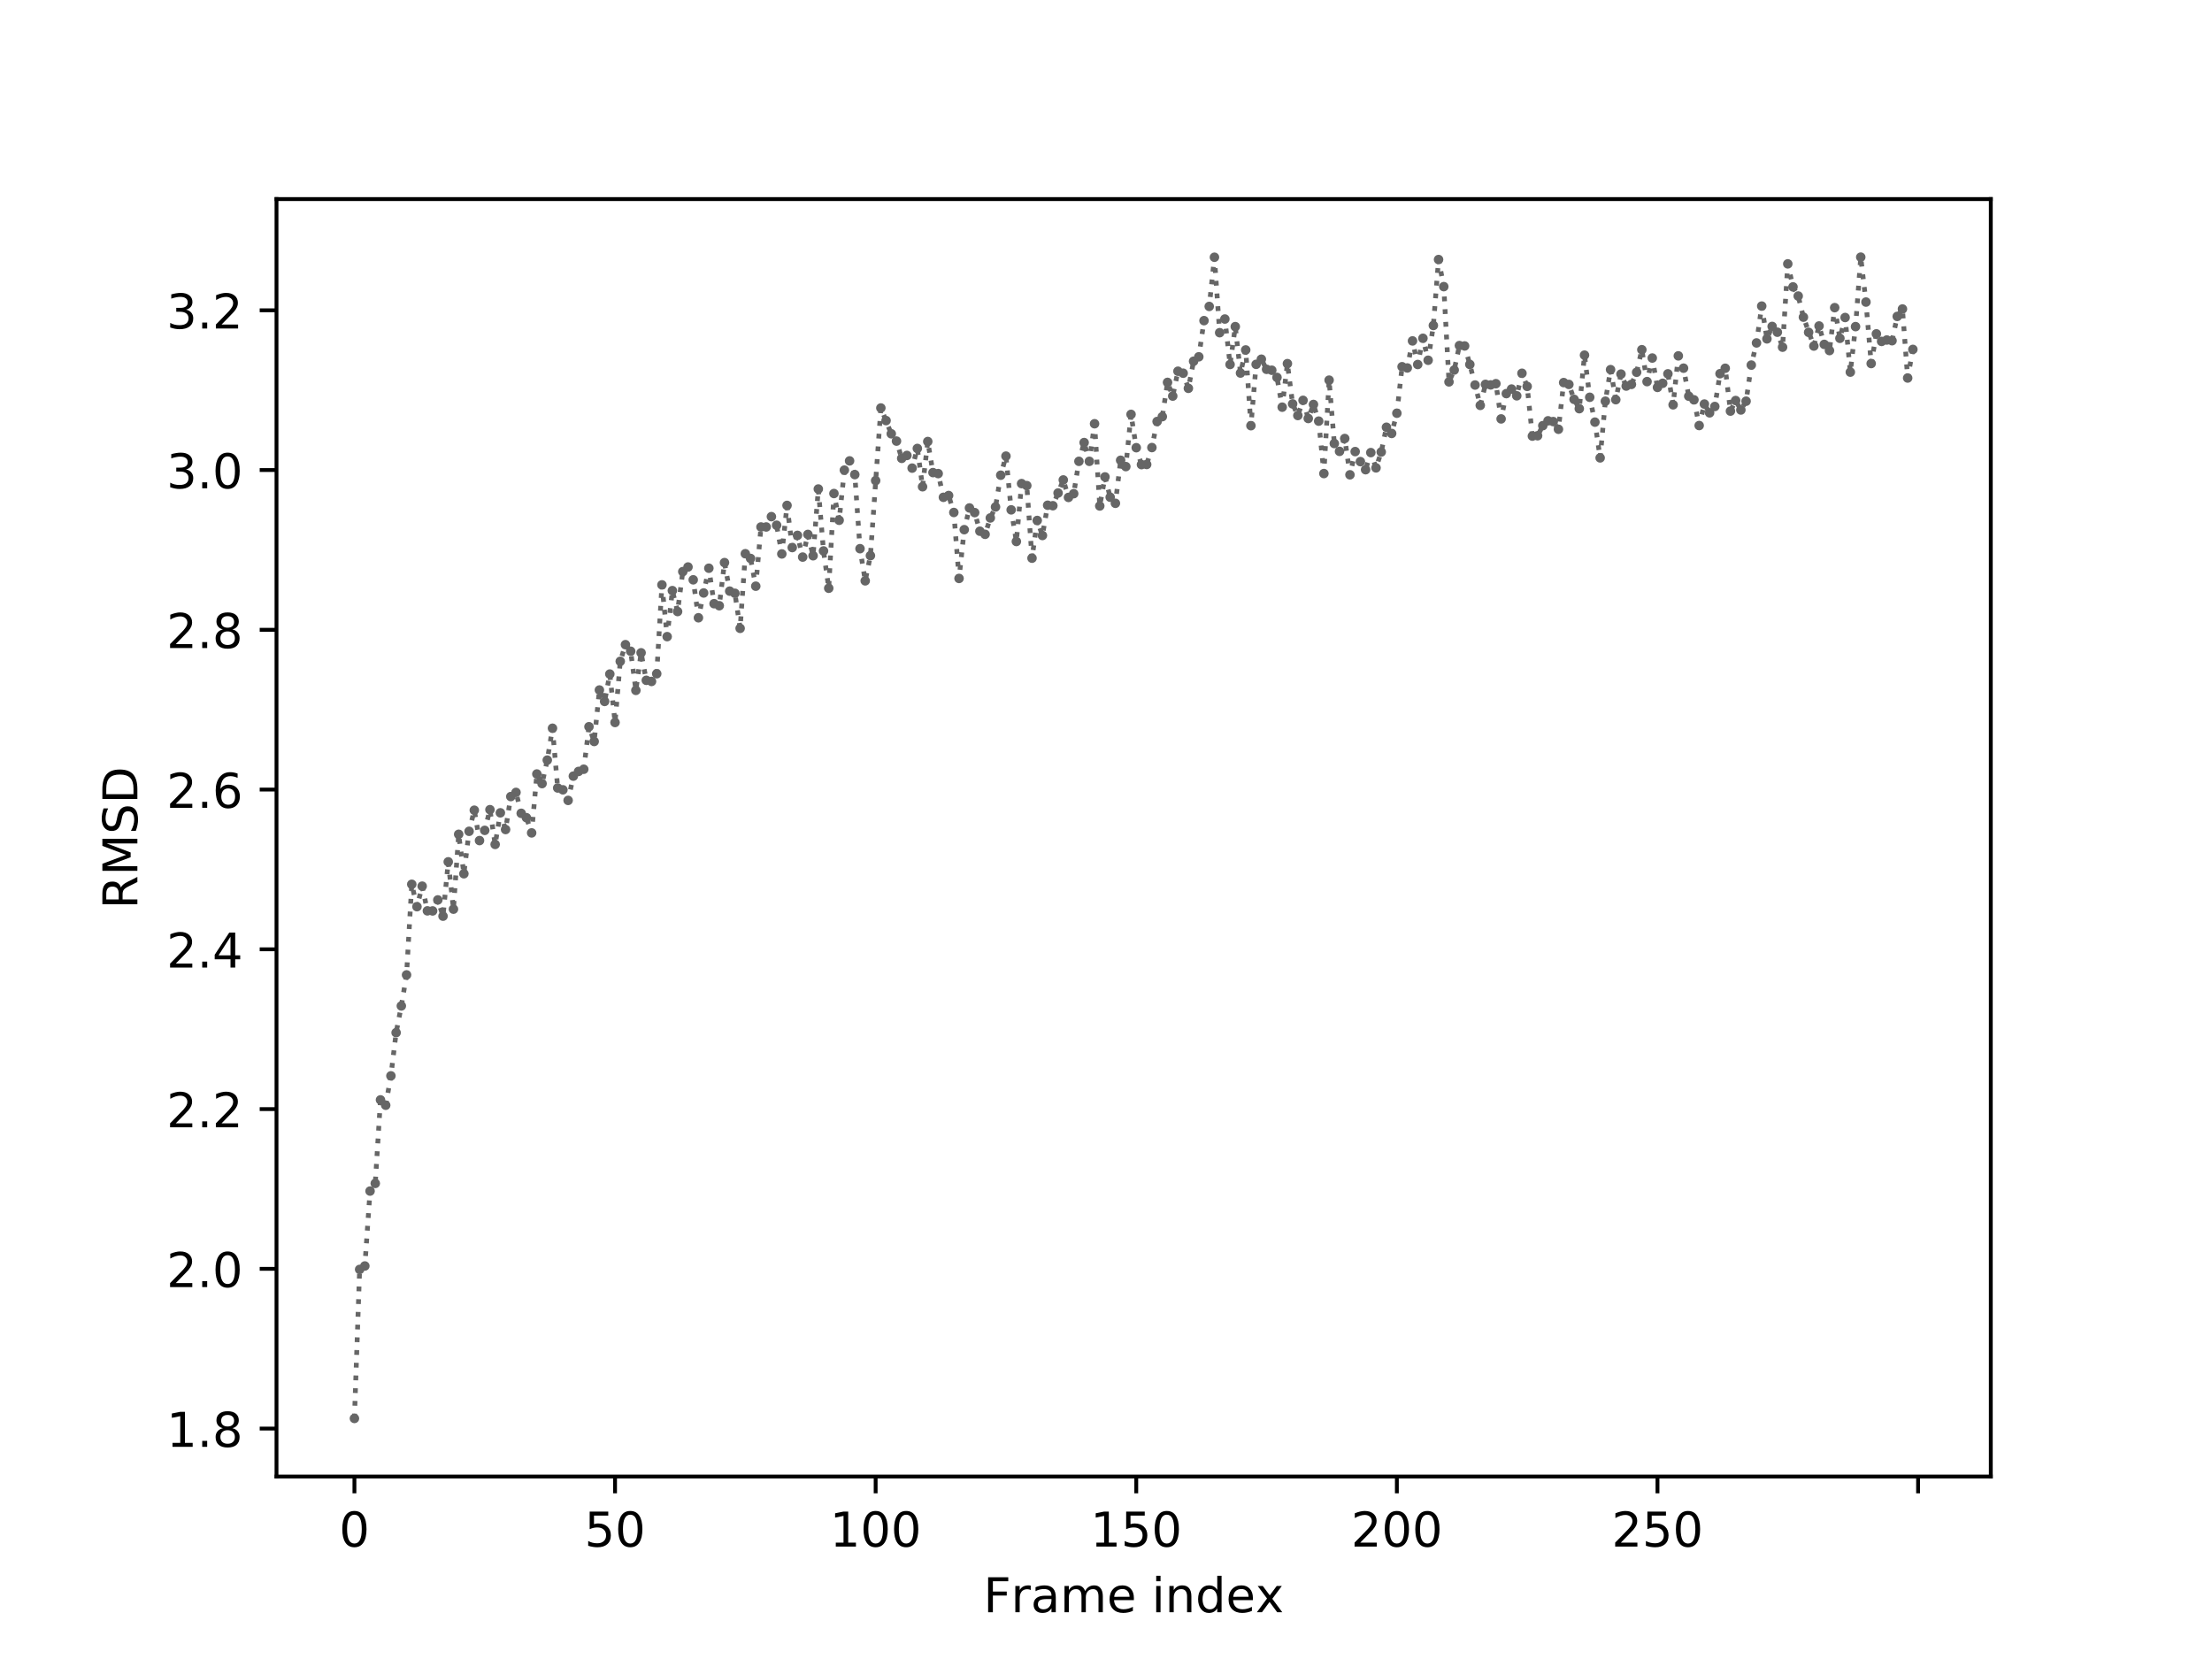 <?xml version="1.0" encoding="utf-8" standalone="no"?>
<!DOCTYPE svg PUBLIC "-//W3C//DTD SVG 1.1//EN"
  "http://www.w3.org/Graphics/SVG/1.1/DTD/svg11.dtd">
<!-- Created with matplotlib (http://matplotlib.org/) -->
<svg height="345.6pt" version="1.1" viewBox="0 0 460.8 345.6" width="460.8pt" xmlns="http://www.w3.org/2000/svg" xmlns:xlink="http://www.w3.org/1999/xlink">
 <defs>
  <style type="text/css">
*{stroke-linecap:butt;stroke-linejoin:round;}
  </style>
 </defs>
 <g id="figure_1">
  <g id="patch_1">
   <path d="M 0 345.6 
L 460.8 345.6 
L 460.8 0 
L 0 0 
z
" style="fill:#ffffff;"/>
  </g>
  <g id="axes_1">
   <g id="patch_2">
    <path d="M 57.6 307.584 
L 414.72 307.584 
L 414.72 41.472 
L 57.6 41.472 
z
" style="fill:#ffffff;"/>
   </g>
   <g id="matplotlib.axis_1">
    <g id="xtick_1">
     <g id="line2d_1">
      <defs>
       <path d="M 0 0 
L 0 3.5 
" id="m33636ca484" style="stroke:#000000;stroke-width:0.8;"/>
      </defs>
      <g>
       <use style="stroke:#000000;stroke-width:0.8;" x="73.833" xlink:href="#m33636ca484" y="307.584"/>
      </g>
     </g>
     <g id="text_1">
      <!-- 0 -->
      <defs>
       <path d="M 31.781 66.406 
Q 24.172 66.406 20.328 58.906 
Q 16.5 51.422 16.5 36.375 
Q 16.5 21.391 20.328 13.891 
Q 24.172 6.391 31.781 6.391 
Q 39.453 6.391 43.281 13.891 
Q 47.125 21.391 47.125 36.375 
Q 47.125 51.422 43.281 58.906 
Q 39.453 66.406 31.781 66.406 
z
M 31.781 74.219 
Q 44.047 74.219 50.516 64.516 
Q 56.984 54.828 56.984 36.375 
Q 56.984 17.969 50.516 8.266 
Q 44.047 -1.422 31.781 -1.422 
Q 19.531 -1.422 13.062 8.266 
Q 6.594 17.969 6.594 36.375 
Q 6.594 54.828 13.062 64.516 
Q 19.531 74.219 31.781 74.219 
z
" id="DejaVuSans-30"/>
      </defs>
      <g transform="translate(70.651 322.182)scale(0.1 -0.1)">
       <use xlink:href="#DejaVuSans-30"/>
      </g>
     </g>
    </g>
    <g id="xtick_2">
     <g id="line2d_2">
      <g>
       <use style="stroke:#000000;stroke-width:0.8;" x="128.123" xlink:href="#m33636ca484" y="307.584"/>
      </g>
     </g>
     <g id="text_2">
      <!-- 50 -->
      <defs>
       <path d="M 10.797 72.906 
L 49.516 72.906 
L 49.516 64.594 
L 19.828 64.594 
L 19.828 46.734 
Q 21.969 47.469 24.109 47.828 
Q 26.266 48.188 28.422 48.188 
Q 40.625 48.188 47.75 41.5 
Q 54.891 34.812 54.891 23.391 
Q 54.891 11.625 47.562 5.094 
Q 40.234 -1.422 26.906 -1.422 
Q 22.312 -1.422 17.547 -0.641 
Q 12.797 0.141 7.719 1.703 
L 7.719 11.625 
Q 12.109 9.234 16.797 8.062 
Q 21.484 6.891 26.703 6.891 
Q 35.156 6.891 40.078 11.328 
Q 45.016 15.766 45.016 23.391 
Q 45.016 31 40.078 35.438 
Q 35.156 39.891 26.703 39.891 
Q 22.75 39.891 18.812 39.016 
Q 14.891 38.141 10.797 36.281 
z
" id="DejaVuSans-35"/>
      </defs>
      <g transform="translate(121.76 322.182)scale(0.1 -0.1)">
       <use xlink:href="#DejaVuSans-35"/>
       <use x="63.623" xlink:href="#DejaVuSans-30"/>
      </g>
     </g>
    </g>
    <g id="xtick_3">
     <g id="line2d_3">
      <g>
       <use style="stroke:#000000;stroke-width:0.8;" x="182.413" xlink:href="#m33636ca484" y="307.584"/>
      </g>
     </g>
     <g id="text_3">
      <!-- 100 -->
      <defs>
       <path d="M 12.406 8.297 
L 28.516 8.297 
L 28.516 63.922 
L 10.984 60.406 
L 10.984 69.391 
L 28.422 72.906 
L 38.281 72.906 
L 38.281 8.297 
L 54.391 8.297 
L 54.391 0 
L 12.406 0 
z
" id="DejaVuSans-31"/>
      </defs>
      <g transform="translate(172.869 322.182)scale(0.1 -0.1)">
       <use xlink:href="#DejaVuSans-31"/>
       <use x="63.623" xlink:href="#DejaVuSans-30"/>
       <use x="127.246" xlink:href="#DejaVuSans-30"/>
      </g>
     </g>
    </g>
    <g id="xtick_4">
     <g id="line2d_4">
      <g>
       <use style="stroke:#000000;stroke-width:0.8;" x="236.703" xlink:href="#m33636ca484" y="307.584"/>
      </g>
     </g>
     <g id="text_4">
      <!-- 150 -->
      <g transform="translate(227.159 322.182)scale(0.1 -0.1)">
       <use xlink:href="#DejaVuSans-31"/>
       <use x="63.623" xlink:href="#DejaVuSans-35"/>
       <use x="127.246" xlink:href="#DejaVuSans-30"/>
      </g>
     </g>
    </g>
    <g id="xtick_5">
     <g id="line2d_5">
      <g>
       <use style="stroke:#000000;stroke-width:0.8;" x="290.993" xlink:href="#m33636ca484" y="307.584"/>
      </g>
     </g>
     <g id="text_5">
      <!-- 200 -->
      <defs>
       <path d="M 19.188 8.297 
L 53.609 8.297 
L 53.609 0 
L 7.328 0 
L 7.328 8.297 
Q 12.938 14.109 22.625 23.891 
Q 32.328 33.688 34.812 36.531 
Q 39.547 41.844 41.422 45.531 
Q 43.312 49.219 43.312 52.781 
Q 43.312 58.594 39.234 62.25 
Q 35.156 65.922 28.609 65.922 
Q 23.969 65.922 18.812 64.312 
Q 13.672 62.703 7.812 59.422 
L 7.812 69.391 
Q 13.766 71.781 18.938 73 
Q 24.125 74.219 28.422 74.219 
Q 39.75 74.219 46.484 68.547 
Q 53.219 62.891 53.219 53.422 
Q 53.219 48.922 51.531 44.891 
Q 49.859 40.875 45.406 35.406 
Q 44.188 33.984 37.641 27.219 
Q 31.109 20.453 19.188 8.297 
z
" id="DejaVuSans-32"/>
      </defs>
      <g transform="translate(281.449 322.182)scale(0.1 -0.1)">
       <use xlink:href="#DejaVuSans-32"/>
       <use x="63.623" xlink:href="#DejaVuSans-30"/>
       <use x="127.246" xlink:href="#DejaVuSans-30"/>
      </g>
     </g>
    </g>
    <g id="xtick_6">
     <g id="line2d_6">
      <g>
       <use style="stroke:#000000;stroke-width:0.8;" x="345.283" xlink:href="#m33636ca484" y="307.584"/>
      </g>
     </g>
     <g id="text_6">
      <!-- 250 -->
      <g transform="translate(335.739 322.182)scale(0.1 -0.1)">
       <use xlink:href="#DejaVuSans-32"/>
       <use x="63.623" xlink:href="#DejaVuSans-35"/>
       <use x="127.246" xlink:href="#DejaVuSans-30"/>
      </g>
     </g>
    </g>
    <g id="xtick_7">
     <g id="line2d_7">
      <g>
       <use style="stroke:#000000;stroke-width:0.8;" x="399.573" xlink:href="#m33636ca484" y="307.584"/>
      </g>
     </g>
    </g>
    <g id="text_7">
     <!-- Frame index -->
     <defs>
      <path d="M 9.812 72.906 
L 51.703 72.906 
L 51.703 64.594 
L 19.672 64.594 
L 19.672 43.109 
L 48.578 43.109 
L 48.578 34.812 
L 19.672 34.812 
L 19.672 0 
L 9.812 0 
z
" id="DejaVuSans-46"/>
      <path d="M 41.109 46.297 
Q 39.594 47.172 37.812 47.578 
Q 36.031 48 33.891 48 
Q 26.266 48 22.188 43.047 
Q 18.109 38.094 18.109 28.812 
L 18.109 0 
L 9.078 0 
L 9.078 54.688 
L 18.109 54.688 
L 18.109 46.188 
Q 20.953 51.172 25.484 53.578 
Q 30.031 56 36.531 56 
Q 37.453 56 38.578 55.875 
Q 39.703 55.766 41.062 55.516 
z
" id="DejaVuSans-72"/>
      <path d="M 34.281 27.484 
Q 23.391 27.484 19.188 25 
Q 14.984 22.516 14.984 16.5 
Q 14.984 11.719 18.141 8.906 
Q 21.297 6.109 26.703 6.109 
Q 34.188 6.109 38.703 11.406 
Q 43.219 16.703 43.219 25.484 
L 43.219 27.484 
z
M 52.203 31.203 
L 52.203 0 
L 43.219 0 
L 43.219 8.297 
Q 40.141 3.328 35.547 0.953 
Q 30.953 -1.422 24.312 -1.422 
Q 15.922 -1.422 10.953 3.297 
Q 6 8.016 6 15.922 
Q 6 25.141 12.172 29.828 
Q 18.359 34.516 30.609 34.516 
L 43.219 34.516 
L 43.219 35.406 
Q 43.219 41.609 39.141 45 
Q 35.062 48.391 27.688 48.391 
Q 23 48.391 18.547 47.266 
Q 14.109 46.141 10.016 43.891 
L 10.016 52.203 
Q 14.938 54.109 19.578 55.047 
Q 24.219 56 28.609 56 
Q 40.484 56 46.344 49.844 
Q 52.203 43.703 52.203 31.203 
z
" id="DejaVuSans-61"/>
      <path d="M 52 44.188 
Q 55.375 50.25 60.062 53.125 
Q 64.75 56 71.094 56 
Q 79.641 56 84.281 50.016 
Q 88.922 44.047 88.922 33.016 
L 88.922 0 
L 79.891 0 
L 79.891 32.719 
Q 79.891 40.578 77.094 44.375 
Q 74.312 48.188 68.609 48.188 
Q 61.625 48.188 57.562 43.547 
Q 53.516 38.922 53.516 30.906 
L 53.516 0 
L 44.484 0 
L 44.484 32.719 
Q 44.484 40.625 41.703 44.406 
Q 38.922 48.188 33.109 48.188 
Q 26.219 48.188 22.156 43.531 
Q 18.109 38.875 18.109 30.906 
L 18.109 0 
L 9.078 0 
L 9.078 54.688 
L 18.109 54.688 
L 18.109 46.188 
Q 21.188 51.219 25.484 53.609 
Q 29.781 56 35.688 56 
Q 41.656 56 45.828 52.969 
Q 50 49.953 52 44.188 
z
" id="DejaVuSans-6d"/>
      <path d="M 56.203 29.594 
L 56.203 25.203 
L 14.891 25.203 
Q 15.484 15.922 20.484 11.062 
Q 25.484 6.203 34.422 6.203 
Q 39.594 6.203 44.453 7.469 
Q 49.312 8.734 54.109 11.281 
L 54.109 2.781 
Q 49.266 0.734 44.188 -0.344 
Q 39.109 -1.422 33.891 -1.422 
Q 20.797 -1.422 13.156 6.188 
Q 5.516 13.812 5.516 26.812 
Q 5.516 40.234 12.766 48.109 
Q 20.016 56 32.328 56 
Q 43.359 56 49.781 48.891 
Q 56.203 41.797 56.203 29.594 
z
M 47.219 32.234 
Q 47.125 39.594 43.094 43.984 
Q 39.062 48.391 32.422 48.391 
Q 24.906 48.391 20.391 44.141 
Q 15.875 39.891 15.188 32.172 
z
" id="DejaVuSans-65"/>
      <path id="DejaVuSans-20"/>
      <path d="M 9.422 54.688 
L 18.406 54.688 
L 18.406 0 
L 9.422 0 
z
M 9.422 75.984 
L 18.406 75.984 
L 18.406 64.594 
L 9.422 64.594 
z
" id="DejaVuSans-69"/>
      <path d="M 54.891 33.016 
L 54.891 0 
L 45.906 0 
L 45.906 32.719 
Q 45.906 40.484 42.875 44.328 
Q 39.844 48.188 33.797 48.188 
Q 26.516 48.188 22.312 43.547 
Q 18.109 38.922 18.109 30.906 
L 18.109 0 
L 9.078 0 
L 9.078 54.688 
L 18.109 54.688 
L 18.109 46.188 
Q 21.344 51.125 25.703 53.562 
Q 30.078 56 35.797 56 
Q 45.219 56 50.047 50.172 
Q 54.891 44.344 54.891 33.016 
z
" id="DejaVuSans-6e"/>
      <path d="M 45.406 46.391 
L 45.406 75.984 
L 54.391 75.984 
L 54.391 0 
L 45.406 0 
L 45.406 8.203 
Q 42.578 3.328 38.25 0.953 
Q 33.938 -1.422 27.875 -1.422 
Q 17.969 -1.422 11.734 6.484 
Q 5.516 14.406 5.516 27.297 
Q 5.516 40.188 11.734 48.094 
Q 17.969 56 27.875 56 
Q 33.938 56 38.25 53.625 
Q 42.578 51.266 45.406 46.391 
z
M 14.797 27.297 
Q 14.797 17.391 18.875 11.75 
Q 22.953 6.109 30.078 6.109 
Q 37.203 6.109 41.297 11.75 
Q 45.406 17.391 45.406 27.297 
Q 45.406 37.203 41.297 42.844 
Q 37.203 48.484 30.078 48.484 
Q 22.953 48.484 18.875 42.844 
Q 14.797 37.203 14.797 27.297 
z
" id="DejaVuSans-64"/>
      <path d="M 54.891 54.688 
L 35.109 28.078 
L 55.906 0 
L 45.312 0 
L 29.391 21.484 
L 13.484 0 
L 2.875 0 
L 24.125 28.609 
L 4.688 54.688 
L 15.281 54.688 
L 29.781 35.203 
L 44.281 54.688 
z
" id="DejaVuSans-78"/>
     </defs>
     <g transform="translate(204.867 335.861)scale(0.1 -0.1)">
      <use xlink:href="#DejaVuSans-46"/>
      <use x="57.41" xlink:href="#DejaVuSans-72"/>
      <use x="98.523" xlink:href="#DejaVuSans-61"/>
      <use x="159.803" xlink:href="#DejaVuSans-6d"/>
      <use x="257.215" xlink:href="#DejaVuSans-65"/>
      <use x="318.738" xlink:href="#DejaVuSans-20"/>
      <use x="350.525" xlink:href="#DejaVuSans-69"/>
      <use x="378.309" xlink:href="#DejaVuSans-6e"/>
      <use x="441.688" xlink:href="#DejaVuSans-64"/>
      <use x="505.164" xlink:href="#DejaVuSans-65"/>
      <use x="566.672" xlink:href="#DejaVuSans-78"/>
     </g>
    </g>
   </g>
   <g id="matplotlib.axis_2">
    <g id="ytick_1">
     <g id="line2d_8">
      <defs>
       <path d="M 0 0 
L -3.5 0 
" id="m3c2266cfaf" style="stroke:#000000;stroke-width:0.8;"/>
      </defs>
      <g>
       <use style="stroke:#000000;stroke-width:0.8;" x="57.6" xlink:href="#m3c2266cfaf" y="297.602"/>
      </g>
     </g>
     <g id="text_8">
      <!-- 1.8 -->
      <defs>
       <path d="M 10.688 12.406 
L 21 12.406 
L 21 0 
L 10.688 0 
z
" id="DejaVuSans-2e"/>
       <path d="M 31.781 34.625 
Q 24.75 34.625 20.719 30.859 
Q 16.703 27.094 16.703 20.516 
Q 16.703 13.922 20.719 10.156 
Q 24.75 6.391 31.781 6.391 
Q 38.812 6.391 42.859 10.172 
Q 46.922 13.969 46.922 20.516 
Q 46.922 27.094 42.891 30.859 
Q 38.875 34.625 31.781 34.625 
z
M 21.922 38.812 
Q 15.578 40.375 12.031 44.719 
Q 8.5 49.078 8.5 55.328 
Q 8.5 64.062 14.719 69.141 
Q 20.953 74.219 31.781 74.219 
Q 42.672 74.219 48.875 69.141 
Q 55.078 64.062 55.078 55.328 
Q 55.078 49.078 51.531 44.719 
Q 48 40.375 41.703 38.812 
Q 48.828 37.156 52.797 32.312 
Q 56.781 27.484 56.781 20.516 
Q 56.781 9.906 50.312 4.234 
Q 43.844 -1.422 31.781 -1.422 
Q 19.734 -1.422 13.25 4.234 
Q 6.781 9.906 6.781 20.516 
Q 6.781 27.484 10.781 32.312 
Q 14.797 37.156 21.922 38.812 
z
M 18.312 54.391 
Q 18.312 48.734 21.844 45.562 
Q 25.391 42.391 31.781 42.391 
Q 38.141 42.391 41.719 45.562 
Q 45.312 48.734 45.312 54.391 
Q 45.312 60.062 41.719 63.234 
Q 38.141 66.406 31.781 66.406 
Q 25.391 66.406 21.844 63.234 
Q 18.312 60.062 18.312 54.391 
z
" id="DejaVuSans-38"/>
      </defs>
      <g transform="translate(34.697 301.402)scale(0.1 -0.1)">
       <use xlink:href="#DejaVuSans-31"/>
       <use x="63.623" xlink:href="#DejaVuSans-2e"/>
       <use x="95.41" xlink:href="#DejaVuSans-38"/>
      </g>
     </g>
    </g>
    <g id="ytick_2">
     <g id="line2d_9">
      <g>
       <use style="stroke:#000000;stroke-width:0.8;" x="57.6" xlink:href="#m3c2266cfaf" y="264.322"/>
      </g>
     </g>
     <g id="text_9">
      <!-- 2.0 -->
      <g transform="translate(34.697 268.121)scale(0.1 -0.1)">
       <use xlink:href="#DejaVuSans-32"/>
       <use x="63.623" xlink:href="#DejaVuSans-2e"/>
       <use x="95.41" xlink:href="#DejaVuSans-30"/>
      </g>
     </g>
    </g>
    <g id="ytick_3">
     <g id="line2d_10">
      <g>
       <use style="stroke:#000000;stroke-width:0.8;" x="57.6" xlink:href="#m3c2266cfaf" y="231.041"/>
      </g>
     </g>
     <g id="text_10">
      <!-- 2.2 -->
      <g transform="translate(34.697 234.84)scale(0.1 -0.1)">
       <use xlink:href="#DejaVuSans-32"/>
       <use x="63.623" xlink:href="#DejaVuSans-2e"/>
       <use x="95.41" xlink:href="#DejaVuSans-32"/>
      </g>
     </g>
    </g>
    <g id="ytick_4">
     <g id="line2d_11">
      <g>
       <use style="stroke:#000000;stroke-width:0.8;" x="57.6" xlink:href="#m3c2266cfaf" y="197.761"/>
      </g>
     </g>
     <g id="text_11">
      <!-- 2.4 -->
      <defs>
       <path d="M 37.797 64.312 
L 12.891 25.391 
L 37.797 25.391 
z
M 35.203 72.906 
L 47.609 72.906 
L 47.609 25.391 
L 58.016 25.391 
L 58.016 17.188 
L 47.609 17.188 
L 47.609 0 
L 37.797 0 
L 37.797 17.188 
L 4.891 17.188 
L 4.891 26.703 
z
" id="DejaVuSans-34"/>
      </defs>
      <g transform="translate(34.697 201.56)scale(0.1 -0.1)">
       <use xlink:href="#DejaVuSans-32"/>
       <use x="63.623" xlink:href="#DejaVuSans-2e"/>
       <use x="95.41" xlink:href="#DejaVuSans-34"/>
      </g>
     </g>
    </g>
    <g id="ytick_5">
     <g id="line2d_12">
      <g>
       <use style="stroke:#000000;stroke-width:0.8;" x="57.6" xlink:href="#m3c2266cfaf" y="164.48"/>
      </g>
     </g>
     <g id="text_12">
      <!-- 2.6 -->
      <defs>
       <path d="M 33.016 40.375 
Q 26.375 40.375 22.484 35.828 
Q 18.609 31.297 18.609 23.391 
Q 18.609 15.531 22.484 10.953 
Q 26.375 6.391 33.016 6.391 
Q 39.656 6.391 43.531 10.953 
Q 47.406 15.531 47.406 23.391 
Q 47.406 31.297 43.531 35.828 
Q 39.656 40.375 33.016 40.375 
z
M 52.594 71.297 
L 52.594 62.312 
Q 48.875 64.062 45.094 64.984 
Q 41.312 65.922 37.594 65.922 
Q 27.828 65.922 22.672 59.328 
Q 17.531 52.734 16.797 39.406 
Q 19.672 43.656 24.016 45.922 
Q 28.375 48.188 33.594 48.188 
Q 44.578 48.188 50.953 41.516 
Q 57.328 34.859 57.328 23.391 
Q 57.328 12.156 50.688 5.359 
Q 44.047 -1.422 33.016 -1.422 
Q 20.359 -1.422 13.672 8.266 
Q 6.984 17.969 6.984 36.375 
Q 6.984 53.656 15.188 63.938 
Q 23.391 74.219 37.203 74.219 
Q 40.922 74.219 44.703 73.484 
Q 48.484 72.75 52.594 71.297 
z
" id="DejaVuSans-36"/>
      </defs>
      <g transform="translate(34.697 168.279)scale(0.1 -0.1)">
       <use xlink:href="#DejaVuSans-32"/>
       <use x="63.623" xlink:href="#DejaVuSans-2e"/>
       <use x="95.41" xlink:href="#DejaVuSans-36"/>
      </g>
     </g>
    </g>
    <g id="ytick_6">
     <g id="line2d_13">
      <g>
       <use style="stroke:#000000;stroke-width:0.8;" x="57.6" xlink:href="#m3c2266cfaf" y="131.199"/>
      </g>
     </g>
     <g id="text_13">
      <!-- 2.8 -->
      <g transform="translate(34.697 134.999)scale(0.1 -0.1)">
       <use xlink:href="#DejaVuSans-32"/>
       <use x="63.623" xlink:href="#DejaVuSans-2e"/>
       <use x="95.41" xlink:href="#DejaVuSans-38"/>
      </g>
     </g>
    </g>
    <g id="ytick_7">
     <g id="line2d_14">
      <g>
       <use style="stroke:#000000;stroke-width:0.8;" x="57.6" xlink:href="#m3c2266cfaf" y="97.919"/>
      </g>
     </g>
     <g id="text_14">
      <!-- 3.0 -->
      <defs>
       <path d="M 40.578 39.312 
Q 47.656 37.797 51.625 33 
Q 55.609 28.219 55.609 21.188 
Q 55.609 10.406 48.188 4.484 
Q 40.766 -1.422 27.094 -1.422 
Q 22.516 -1.422 17.656 -0.516 
Q 12.797 0.391 7.625 2.203 
L 7.625 11.719 
Q 11.719 9.328 16.594 8.109 
Q 21.484 6.891 26.812 6.891 
Q 36.078 6.891 40.938 10.547 
Q 45.797 14.203 45.797 21.188 
Q 45.797 27.641 41.281 31.266 
Q 36.766 34.906 28.719 34.906 
L 20.219 34.906 
L 20.219 43.016 
L 29.109 43.016 
Q 36.375 43.016 40.234 45.922 
Q 44.094 48.828 44.094 54.297 
Q 44.094 59.906 40.109 62.906 
Q 36.141 65.922 28.719 65.922 
Q 24.656 65.922 20.016 65.031 
Q 15.375 64.156 9.812 62.312 
L 9.812 71.094 
Q 15.438 72.656 20.344 73.438 
Q 25.25 74.219 29.594 74.219 
Q 40.828 74.219 47.359 69.109 
Q 53.906 64.016 53.906 55.328 
Q 53.906 49.266 50.438 45.094 
Q 46.969 40.922 40.578 39.312 
z
" id="DejaVuSans-33"/>
      </defs>
      <g transform="translate(34.697 101.718)scale(0.1 -0.1)">
       <use xlink:href="#DejaVuSans-33"/>
       <use x="63.623" xlink:href="#DejaVuSans-2e"/>
       <use x="95.41" xlink:href="#DejaVuSans-30"/>
      </g>
     </g>
    </g>
    <g id="ytick_8">
     <g id="line2d_15">
      <g>
       <use style="stroke:#000000;stroke-width:0.8;" x="57.6" xlink:href="#m3c2266cfaf" y="64.638"/>
      </g>
     </g>
     <g id="text_15">
      <!-- 3.2 -->
      <g transform="translate(34.697 68.437)scale(0.1 -0.1)">
       <use xlink:href="#DejaVuSans-33"/>
       <use x="63.623" xlink:href="#DejaVuSans-2e"/>
       <use x="95.41" xlink:href="#DejaVuSans-32"/>
      </g>
     </g>
    </g>
    <g id="text_16">
     <!-- RMSD -->
     <defs>
      <path d="M 44.391 34.188 
Q 47.562 33.109 50.562 29.594 
Q 53.562 26.078 56.594 19.922 
L 66.609 0 
L 56 0 
L 46.688 18.703 
Q 43.062 26.031 39.672 28.422 
Q 36.281 30.812 30.422 30.812 
L 19.672 30.812 
L 19.672 0 
L 9.812 0 
L 9.812 72.906 
L 32.078 72.906 
Q 44.578 72.906 50.734 67.672 
Q 56.891 62.453 56.891 51.906 
Q 56.891 45.016 53.688 40.469 
Q 50.484 35.938 44.391 34.188 
z
M 19.672 64.797 
L 19.672 38.922 
L 32.078 38.922 
Q 39.203 38.922 42.844 42.219 
Q 46.484 45.516 46.484 51.906 
Q 46.484 58.297 42.844 61.547 
Q 39.203 64.797 32.078 64.797 
z
" id="DejaVuSans-52"/>
      <path d="M 9.812 72.906 
L 24.516 72.906 
L 43.109 23.297 
L 61.812 72.906 
L 76.516 72.906 
L 76.516 0 
L 66.891 0 
L 66.891 64.016 
L 48.094 14.016 
L 38.188 14.016 
L 19.391 64.016 
L 19.391 0 
L 9.812 0 
z
" id="DejaVuSans-4d"/>
      <path d="M 53.516 70.516 
L 53.516 60.891 
Q 47.906 63.578 42.922 64.891 
Q 37.938 66.219 33.297 66.219 
Q 25.25 66.219 20.875 63.094 
Q 16.5 59.969 16.5 54.203 
Q 16.5 49.359 19.406 46.891 
Q 22.312 44.438 30.422 42.922 
L 36.375 41.703 
Q 47.406 39.594 52.656 34.297 
Q 57.906 29 57.906 20.125 
Q 57.906 9.516 50.797 4.047 
Q 43.703 -1.422 29.984 -1.422 
Q 24.812 -1.422 18.969 -0.25 
Q 13.141 0.922 6.891 3.219 
L 6.891 13.375 
Q 12.891 10.016 18.656 8.297 
Q 24.422 6.594 29.984 6.594 
Q 38.422 6.594 43.016 9.906 
Q 47.609 13.234 47.609 19.391 
Q 47.609 24.75 44.312 27.781 
Q 41.016 30.812 33.5 32.328 
L 27.484 33.5 
Q 16.453 35.688 11.516 40.375 
Q 6.594 45.062 6.594 53.422 
Q 6.594 63.094 13.406 68.656 
Q 20.219 74.219 32.172 74.219 
Q 37.312 74.219 42.625 73.281 
Q 47.953 72.359 53.516 70.516 
z
" id="DejaVuSans-53"/>
      <path d="M 19.672 64.797 
L 19.672 8.109 
L 31.594 8.109 
Q 46.688 8.109 53.688 14.938 
Q 60.688 21.781 60.688 36.531 
Q 60.688 51.172 53.688 57.984 
Q 46.688 64.797 31.594 64.797 
z
M 9.812 72.906 
L 30.078 72.906 
Q 51.266 72.906 61.172 64.094 
Q 71.094 55.281 71.094 36.531 
Q 71.094 17.672 61.125 8.828 
Q 51.172 0 30.078 0 
L 9.812 0 
z
" id="DejaVuSans-44"/>
     </defs>
     <g transform="translate(28.617 189.34)rotate(-90)scale(0.1 -0.1)">
      <use xlink:href="#DejaVuSans-52"/>
      <use x="69.482" xlink:href="#DejaVuSans-4d"/>
      <use x="155.762" xlink:href="#DejaVuSans-53"/>
      <use x="219.238" xlink:href="#DejaVuSans-44"/>
     </g>
    </g>
   </g>
   <g id="line2d_16">
    <path clip-path="url(#pc83efb29f5)" d="M 73.833 295.488 
L 74.919 264.444 
L 76.004 263.728 
L 77.09 248.122 
L 78.176 246.523 
L 79.262 229.127 
L 80.348 230.24 
L 81.433 224.119 
L 82.519 215.123 
L 83.605 209.551 
L 84.691 203.089 
L 85.777 184.214 
L 86.862 188.878 
L 87.948 184.603 
L 89.034 189.746 
L 90.12 189.762 
L 91.206 187.471 
L 92.291 190.854 
L 93.377 179.535 
L 94.463 189.395 
L 95.549 173.798 
L 96.635 182.017 
L 97.72 173.174 
L 98.806 168.781 
L 99.892 175.108 
L 100.978 172.979 
L 102.064 168.67 
L 103.149 175.907 
L 104.235 169.324 
L 105.321 172.804 
L 106.407 165.94 
L 107.493 165.073 
L 108.578 169.431 
L 109.664 170.34 
L 110.75 173.507 
L 111.836 161.238 
L 112.922 163.237 
L 114.007 158.344 
L 115.093 151.708 
L 116.179 164.149 
L 117.265 164.532 
L 118.351 166.738 
L 119.436 161.682 
L 120.522 160.703 
L 121.608 160.247 
L 122.694 151.39 
L 123.78 154.464 
L 124.865 143.742 
L 125.951 146.122 
L 127.037 140.419 
L 128.123 150.508 
L 129.209 137.769 
L 130.294 134.295 
L 131.38 135.668 
L 132.466 143.815 
L 133.552 135.991 
L 134.638 141.721 
L 135.723 141.957 
L 136.809 140.353 
L 137.895 121.837 
L 138.981 132.623 
L 140.067 123.036 
L 141.152 127.394 
L 142.238 119.075 
L 143.324 118.119 
L 144.41 120.787 
L 145.496 128.692 
L 147.667 118.372 
L 148.753 125.759 
L 149.839 126.182 
L 150.925 117.199 
L 152.01 123.144 
L 153.096 123.594 
L 154.182 130.895 
L 155.268 115.348 
L 156.354 116.334 
L 157.439 122.115 
L 158.525 109.777 
L 159.611 109.776 
L 160.697 107.625 
L 161.783 109.419 
L 162.868 115.394 
L 163.954 105.285 
L 165.04 114.067 
L 166.126 111.526 
L 167.212 116.05 
L 168.297 111.328 
L 169.383 115.772 
L 170.469 101.868 
L 171.555 114.768 
L 172.641 122.542 
L 173.726 102.81 
L 174.812 108.383 
L 175.898 97.934 
L 176.984 96.011 
L 178.07 98.868 
L 179.155 114.302 
L 180.241 120.999 
L 181.327 115.75 
L 183.499 84.991 
L 185.67 90.365 
L 186.756 91.888 
L 187.842 95.484 
L 188.928 94.876 
L 190.013 97.518 
L 191.099 93.42 
L 192.185 101.398 
L 193.271 91.975 
L 194.357 98.45 
L 195.442 98.66 
L 196.528 103.6 
L 197.614 103.224 
L 198.7 106.757 
L 199.786 120.498 
L 200.871 110.339 
L 201.957 105.816 
L 203.043 106.782 
L 204.129 110.66 
L 205.215 111.307 
L 206.3 107.898 
L 207.386 105.609 
L 208.472 98.995 
L 209.558 95.017 
L 210.644 106.213 
L 211.729 112.802 
L 212.815 100.741 
L 213.901 101.16 
L 214.987 116.278 
L 216.073 108.422 
L 217.158 111.553 
L 218.244 105.251 
L 219.33 105.349 
L 221.502 99.98 
L 222.587 103.622 
L 223.673 102.843 
L 224.759 96.101 
L 225.845 92.192 
L 226.931 96.104 
L 228.016 88.274 
L 229.102 105.404 
L 230.188 99.351 
L 231.274 103.582 
L 232.36 104.846 
L 233.445 95.885 
L 234.531 97.2 
L 235.617 86.322 
L 236.703 93.264 
L 237.789 96.788 
L 238.875 96.756 
L 239.96 93.235 
L 241.046 87.806 
L 242.132 86.797 
L 243.218 79.658 
L 244.304 82.514 
L 245.389 77.333 
L 246.475 77.745 
L 247.561 80.895 
L 248.647 75.253 
L 249.733 74.329 
L 250.818 66.797 
L 251.904 63.837 
L 252.99 53.589 
L 254.076 69.307 
L 255.162 66.46 
L 256.247 75.929 
L 257.333 68.043 
L 258.419 77.714 
L 259.505 72.899 
L 260.591 88.678 
L 261.676 75.897 
L 262.762 74.83 
L 263.848 76.937 
L 264.934 77.127 
L 266.02 78.623 
L 267.105 84.823 
L 268.191 75.751 
L 269.277 84.142 
L 270.363 86.56 
L 271.449 83.399 
L 272.534 87.179 
L 273.62 84.255 
L 274.706 87.728 
L 275.792 98.65 
L 276.878 79.191 
L 277.963 92.395 
L 279.049 94.027 
L 280.135 91.35 
L 281.221 98.91 
L 282.307 94.073 
L 283.392 96.159 
L 284.478 97.847 
L 285.564 94.285 
L 286.65 97.465 
L 287.736 94.158 
L 288.821 89.003 
L 289.907 90.292 
L 290.993 86.082 
L 292.079 76.395 
L 293.165 76.652 
L 294.25 71.016 
L 295.336 75.931 
L 296.422 70.471 
L 297.508 75.047 
L 298.594 67.803 
L 299.679 54.067 
L 300.765 59.711 
L 301.851 79.554 
L 302.937 77.084 
L 304.023 71.987 
L 305.108 72.069 
L 306.194 75.924 
L 308.366 84.45 
L 309.452 80.071 
L 310.537 80.183 
L 311.623 79.928 
L 312.709 87.264 
L 313.795 81.997 
L 314.881 81.049 
L 315.966 82.455 
L 317.052 77.758 
L 318.138 80.49 
L 319.224 90.849 
L 320.31 90.772 
L 321.395 88.668 
L 322.481 87.662 
L 323.567 87.822 
L 324.653 89.422 
L 325.739 79.698 
L 326.824 80.081 
L 327.91 83.192 
L 328.996 85.14 
L 330.082 73.984 
L 331.168 82.761 
L 332.253 87.938 
L 333.339 95.384 
L 334.425 83.578 
L 335.511 77.001 
L 336.597 83.261 
L 337.682 77.928 
L 338.768 80.424 
L 339.854 80.079 
L 340.94 77.548 
L 342.026 72.853 
L 343.111 79.496 
L 344.197 74.587 
L 345.283 80.704 
L 346.369 79.849 
L 347.455 77.876 
L 348.54 84.33 
L 349.626 74.135 
L 350.712 76.697 
L 351.798 82.535 
L 352.884 83.291 
L 353.969 88.646 
L 355.055 84.172 
L 356.141 86.003 
L 357.227 84.68 
L 358.313 77.846 
L 359.398 76.716 
L 360.484 85.64 
L 361.57 83.438 
L 362.656 85.405 
L 363.742 83.576 
L 364.827 76.052 
L 365.913 71.438 
L 366.999 63.763 
L 368.085 70.591 
L 369.171 68.002 
L 370.256 69.205 
L 371.342 72.325 
L 372.428 54.97 
L 373.514 59.767 
L 374.6 61.67 
L 375.685 66.07 
L 377.857 72.088 
L 378.943 67.905 
L 380.029 71.742 
L 381.114 73.029 
L 382.2 64.089 
L 383.286 70.477 
L 384.372 66.143 
L 385.458 77.521 
L 386.543 68.039 
L 387.629 53.568 
L 388.715 62.925 
L 389.801 75.732 
L 390.887 69.547 
L 391.972 71.123 
L 393.058 70.831 
L 394.144 70.978 
L 395.23 65.917 
L 396.316 64.369 
L 397.401 78.745 
L 398.487 72.787 
L 398.487 72.787 
" style="fill:none;stroke:#666666;stroke-dasharray:1,1.65;stroke-dashoffset:0;"/>
    <defs>
     <path d="M 0 0.5 
C 0.133 0.5 0.26 0.447 0.354 0.354 
C 0.447 0.26 0.5 0.133 0.5 0 
C 0.5 -0.133 0.447 -0.26 0.354 -0.354 
C 0.26 -0.447 0.133 -0.5 0 -0.5 
C -0.133 -0.5 -0.26 -0.447 -0.354 -0.354 
C -0.447 -0.26 -0.5 -0.133 -0.5 0 
C -0.5 0.133 -0.447 0.26 -0.354 0.354 
C -0.26 0.447 -0.133 0.5 0 0.5 
z
" id="mc1c5db1369" style="stroke:#666666;"/>
    </defs>
    <g clip-path="url(#pc83efb29f5)">
     <use style="fill:#666666;stroke:#666666;" x="73.833" xlink:href="#mc1c5db1369" y="295.488"/>
     <use style="fill:#666666;stroke:#666666;" x="74.919" xlink:href="#mc1c5db1369" y="264.444"/>
     <use style="fill:#666666;stroke:#666666;" x="76.004" xlink:href="#mc1c5db1369" y="263.728"/>
     <use style="fill:#666666;stroke:#666666;" x="77.09" xlink:href="#mc1c5db1369" y="248.122"/>
     <use style="fill:#666666;stroke:#666666;" x="78.176" xlink:href="#mc1c5db1369" y="246.523"/>
     <use style="fill:#666666;stroke:#666666;" x="79.262" xlink:href="#mc1c5db1369" y="229.127"/>
     <use style="fill:#666666;stroke:#666666;" x="80.348" xlink:href="#mc1c5db1369" y="230.24"/>
     <use style="fill:#666666;stroke:#666666;" x="81.433" xlink:href="#mc1c5db1369" y="224.119"/>
     <use style="fill:#666666;stroke:#666666;" x="82.519" xlink:href="#mc1c5db1369" y="215.123"/>
     <use style="fill:#666666;stroke:#666666;" x="83.605" xlink:href="#mc1c5db1369" y="209.551"/>
     <use style="fill:#666666;stroke:#666666;" x="84.691" xlink:href="#mc1c5db1369" y="203.089"/>
     <use style="fill:#666666;stroke:#666666;" x="85.777" xlink:href="#mc1c5db1369" y="184.214"/>
     <use style="fill:#666666;stroke:#666666;" x="86.862" xlink:href="#mc1c5db1369" y="188.878"/>
     <use style="fill:#666666;stroke:#666666;" x="87.948" xlink:href="#mc1c5db1369" y="184.603"/>
     <use style="fill:#666666;stroke:#666666;" x="89.034" xlink:href="#mc1c5db1369" y="189.746"/>
     <use style="fill:#666666;stroke:#666666;" x="90.12" xlink:href="#mc1c5db1369" y="189.762"/>
     <use style="fill:#666666;stroke:#666666;" x="91.206" xlink:href="#mc1c5db1369" y="187.471"/>
     <use style="fill:#666666;stroke:#666666;" x="92.291" xlink:href="#mc1c5db1369" y="190.854"/>
     <use style="fill:#666666;stroke:#666666;" x="93.377" xlink:href="#mc1c5db1369" y="179.535"/>
     <use style="fill:#666666;stroke:#666666;" x="94.463" xlink:href="#mc1c5db1369" y="189.395"/>
     <use style="fill:#666666;stroke:#666666;" x="95.549" xlink:href="#mc1c5db1369" y="173.798"/>
     <use style="fill:#666666;stroke:#666666;" x="96.635" xlink:href="#mc1c5db1369" y="182.017"/>
     <use style="fill:#666666;stroke:#666666;" x="97.72" xlink:href="#mc1c5db1369" y="173.174"/>
     <use style="fill:#666666;stroke:#666666;" x="98.806" xlink:href="#mc1c5db1369" y="168.781"/>
     <use style="fill:#666666;stroke:#666666;" x="99.892" xlink:href="#mc1c5db1369" y="175.108"/>
     <use style="fill:#666666;stroke:#666666;" x="100.978" xlink:href="#mc1c5db1369" y="172.979"/>
     <use style="fill:#666666;stroke:#666666;" x="102.064" xlink:href="#mc1c5db1369" y="168.67"/>
     <use style="fill:#666666;stroke:#666666;" x="103.149" xlink:href="#mc1c5db1369" y="175.907"/>
     <use style="fill:#666666;stroke:#666666;" x="104.235" xlink:href="#mc1c5db1369" y="169.324"/>
     <use style="fill:#666666;stroke:#666666;" x="105.321" xlink:href="#mc1c5db1369" y="172.804"/>
     <use style="fill:#666666;stroke:#666666;" x="106.407" xlink:href="#mc1c5db1369" y="165.94"/>
     <use style="fill:#666666;stroke:#666666;" x="107.493" xlink:href="#mc1c5db1369" y="165.073"/>
     <use style="fill:#666666;stroke:#666666;" x="108.578" xlink:href="#mc1c5db1369" y="169.431"/>
     <use style="fill:#666666;stroke:#666666;" x="109.664" xlink:href="#mc1c5db1369" y="170.34"/>
     <use style="fill:#666666;stroke:#666666;" x="110.75" xlink:href="#mc1c5db1369" y="173.507"/>
     <use style="fill:#666666;stroke:#666666;" x="111.836" xlink:href="#mc1c5db1369" y="161.238"/>
     <use style="fill:#666666;stroke:#666666;" x="112.922" xlink:href="#mc1c5db1369" y="163.237"/>
     <use style="fill:#666666;stroke:#666666;" x="114.007" xlink:href="#mc1c5db1369" y="158.344"/>
     <use style="fill:#666666;stroke:#666666;" x="115.093" xlink:href="#mc1c5db1369" y="151.708"/>
     <use style="fill:#666666;stroke:#666666;" x="116.179" xlink:href="#mc1c5db1369" y="164.149"/>
     <use style="fill:#666666;stroke:#666666;" x="117.265" xlink:href="#mc1c5db1369" y="164.532"/>
     <use style="fill:#666666;stroke:#666666;" x="118.351" xlink:href="#mc1c5db1369" y="166.738"/>
     <use style="fill:#666666;stroke:#666666;" x="119.436" xlink:href="#mc1c5db1369" y="161.682"/>
     <use style="fill:#666666;stroke:#666666;" x="120.522" xlink:href="#mc1c5db1369" y="160.703"/>
     <use style="fill:#666666;stroke:#666666;" x="121.608" xlink:href="#mc1c5db1369" y="160.247"/>
     <use style="fill:#666666;stroke:#666666;" x="122.694" xlink:href="#mc1c5db1369" y="151.39"/>
     <use style="fill:#666666;stroke:#666666;" x="123.78" xlink:href="#mc1c5db1369" y="154.464"/>
     <use style="fill:#666666;stroke:#666666;" x="124.865" xlink:href="#mc1c5db1369" y="143.742"/>
     <use style="fill:#666666;stroke:#666666;" x="125.951" xlink:href="#mc1c5db1369" y="146.122"/>
     <use style="fill:#666666;stroke:#666666;" x="127.037" xlink:href="#mc1c5db1369" y="140.419"/>
     <use style="fill:#666666;stroke:#666666;" x="128.123" xlink:href="#mc1c5db1369" y="150.508"/>
     <use style="fill:#666666;stroke:#666666;" x="129.209" xlink:href="#mc1c5db1369" y="137.769"/>
     <use style="fill:#666666;stroke:#666666;" x="130.294" xlink:href="#mc1c5db1369" y="134.295"/>
     <use style="fill:#666666;stroke:#666666;" x="131.38" xlink:href="#mc1c5db1369" y="135.668"/>
     <use style="fill:#666666;stroke:#666666;" x="132.466" xlink:href="#mc1c5db1369" y="143.815"/>
     <use style="fill:#666666;stroke:#666666;" x="133.552" xlink:href="#mc1c5db1369" y="135.991"/>
     <use style="fill:#666666;stroke:#666666;" x="134.638" xlink:href="#mc1c5db1369" y="141.721"/>
     <use style="fill:#666666;stroke:#666666;" x="135.723" xlink:href="#mc1c5db1369" y="141.957"/>
     <use style="fill:#666666;stroke:#666666;" x="136.809" xlink:href="#mc1c5db1369" y="140.353"/>
     <use style="fill:#666666;stroke:#666666;" x="137.895" xlink:href="#mc1c5db1369" y="121.837"/>
     <use style="fill:#666666;stroke:#666666;" x="138.981" xlink:href="#mc1c5db1369" y="132.623"/>
     <use style="fill:#666666;stroke:#666666;" x="140.067" xlink:href="#mc1c5db1369" y="123.036"/>
     <use style="fill:#666666;stroke:#666666;" x="141.152" xlink:href="#mc1c5db1369" y="127.394"/>
     <use style="fill:#666666;stroke:#666666;" x="142.238" xlink:href="#mc1c5db1369" y="119.075"/>
     <use style="fill:#666666;stroke:#666666;" x="143.324" xlink:href="#mc1c5db1369" y="118.119"/>
     <use style="fill:#666666;stroke:#666666;" x="144.41" xlink:href="#mc1c5db1369" y="120.787"/>
     <use style="fill:#666666;stroke:#666666;" x="145.496" xlink:href="#mc1c5db1369" y="128.692"/>
     <use style="fill:#666666;stroke:#666666;" x="146.581" xlink:href="#mc1c5db1369" y="123.525"/>
     <use style="fill:#666666;stroke:#666666;" x="147.667" xlink:href="#mc1c5db1369" y="118.372"/>
     <use style="fill:#666666;stroke:#666666;" x="148.753" xlink:href="#mc1c5db1369" y="125.759"/>
     <use style="fill:#666666;stroke:#666666;" x="149.839" xlink:href="#mc1c5db1369" y="126.182"/>
     <use style="fill:#666666;stroke:#666666;" x="150.925" xlink:href="#mc1c5db1369" y="117.199"/>
     <use style="fill:#666666;stroke:#666666;" x="152.01" xlink:href="#mc1c5db1369" y="123.144"/>
     <use style="fill:#666666;stroke:#666666;" x="153.096" xlink:href="#mc1c5db1369" y="123.594"/>
     <use style="fill:#666666;stroke:#666666;" x="154.182" xlink:href="#mc1c5db1369" y="130.895"/>
     <use style="fill:#666666;stroke:#666666;" x="155.268" xlink:href="#mc1c5db1369" y="115.348"/>
     <use style="fill:#666666;stroke:#666666;" x="156.354" xlink:href="#mc1c5db1369" y="116.334"/>
     <use style="fill:#666666;stroke:#666666;" x="157.439" xlink:href="#mc1c5db1369" y="122.115"/>
     <use style="fill:#666666;stroke:#666666;" x="158.525" xlink:href="#mc1c5db1369" y="109.777"/>
     <use style="fill:#666666;stroke:#666666;" x="159.611" xlink:href="#mc1c5db1369" y="109.776"/>
     <use style="fill:#666666;stroke:#666666;" x="160.697" xlink:href="#mc1c5db1369" y="107.625"/>
     <use style="fill:#666666;stroke:#666666;" x="161.783" xlink:href="#mc1c5db1369" y="109.419"/>
     <use style="fill:#666666;stroke:#666666;" x="162.868" xlink:href="#mc1c5db1369" y="115.394"/>
     <use style="fill:#666666;stroke:#666666;" x="163.954" xlink:href="#mc1c5db1369" y="105.285"/>
     <use style="fill:#666666;stroke:#666666;" x="165.04" xlink:href="#mc1c5db1369" y="114.067"/>
     <use style="fill:#666666;stroke:#666666;" x="166.126" xlink:href="#mc1c5db1369" y="111.526"/>
     <use style="fill:#666666;stroke:#666666;" x="167.212" xlink:href="#mc1c5db1369" y="116.05"/>
     <use style="fill:#666666;stroke:#666666;" x="168.297" xlink:href="#mc1c5db1369" y="111.328"/>
     <use style="fill:#666666;stroke:#666666;" x="169.383" xlink:href="#mc1c5db1369" y="115.772"/>
     <use style="fill:#666666;stroke:#666666;" x="170.469" xlink:href="#mc1c5db1369" y="101.868"/>
     <use style="fill:#666666;stroke:#666666;" x="171.555" xlink:href="#mc1c5db1369" y="114.768"/>
     <use style="fill:#666666;stroke:#666666;" x="172.641" xlink:href="#mc1c5db1369" y="122.542"/>
     <use style="fill:#666666;stroke:#666666;" x="173.726" xlink:href="#mc1c5db1369" y="102.81"/>
     <use style="fill:#666666;stroke:#666666;" x="174.812" xlink:href="#mc1c5db1369" y="108.383"/>
     <use style="fill:#666666;stroke:#666666;" x="175.898" xlink:href="#mc1c5db1369" y="97.934"/>
     <use style="fill:#666666;stroke:#666666;" x="176.984" xlink:href="#mc1c5db1369" y="96.011"/>
     <use style="fill:#666666;stroke:#666666;" x="178.07" xlink:href="#mc1c5db1369" y="98.868"/>
     <use style="fill:#666666;stroke:#666666;" x="179.155" xlink:href="#mc1c5db1369" y="114.302"/>
     <use style="fill:#666666;stroke:#666666;" x="180.241" xlink:href="#mc1c5db1369" y="120.999"/>
     <use style="fill:#666666;stroke:#666666;" x="181.327" xlink:href="#mc1c5db1369" y="115.75"/>
     <use style="fill:#666666;stroke:#666666;" x="182.413" xlink:href="#mc1c5db1369" y="100.117"/>
     <use style="fill:#666666;stroke:#666666;" x="183.499" xlink:href="#mc1c5db1369" y="84.991"/>
     <use style="fill:#666666;stroke:#666666;" x="184.584" xlink:href="#mc1c5db1369" y="87.614"/>
     <use style="fill:#666666;stroke:#666666;" x="185.67" xlink:href="#mc1c5db1369" y="90.365"/>
     <use style="fill:#666666;stroke:#666666;" x="186.756" xlink:href="#mc1c5db1369" y="91.888"/>
     <use style="fill:#666666;stroke:#666666;" x="187.842" xlink:href="#mc1c5db1369" y="95.484"/>
     <use style="fill:#666666;stroke:#666666;" x="188.928" xlink:href="#mc1c5db1369" y="94.876"/>
     <use style="fill:#666666;stroke:#666666;" x="190.013" xlink:href="#mc1c5db1369" y="97.518"/>
     <use style="fill:#666666;stroke:#666666;" x="191.099" xlink:href="#mc1c5db1369" y="93.42"/>
     <use style="fill:#666666;stroke:#666666;" x="192.185" xlink:href="#mc1c5db1369" y="101.398"/>
     <use style="fill:#666666;stroke:#666666;" x="193.271" xlink:href="#mc1c5db1369" y="91.975"/>
     <use style="fill:#666666;stroke:#666666;" x="194.357" xlink:href="#mc1c5db1369" y="98.45"/>
     <use style="fill:#666666;stroke:#666666;" x="195.442" xlink:href="#mc1c5db1369" y="98.66"/>
     <use style="fill:#666666;stroke:#666666;" x="196.528" xlink:href="#mc1c5db1369" y="103.6"/>
     <use style="fill:#666666;stroke:#666666;" x="197.614" xlink:href="#mc1c5db1369" y="103.224"/>
     <use style="fill:#666666;stroke:#666666;" x="198.7" xlink:href="#mc1c5db1369" y="106.757"/>
     <use style="fill:#666666;stroke:#666666;" x="199.786" xlink:href="#mc1c5db1369" y="120.498"/>
     <use style="fill:#666666;stroke:#666666;" x="200.871" xlink:href="#mc1c5db1369" y="110.339"/>
     <use style="fill:#666666;stroke:#666666;" x="201.957" xlink:href="#mc1c5db1369" y="105.816"/>
     <use style="fill:#666666;stroke:#666666;" x="203.043" xlink:href="#mc1c5db1369" y="106.782"/>
     <use style="fill:#666666;stroke:#666666;" x="204.129" xlink:href="#mc1c5db1369" y="110.66"/>
     <use style="fill:#666666;stroke:#666666;" x="205.215" xlink:href="#mc1c5db1369" y="111.307"/>
     <use style="fill:#666666;stroke:#666666;" x="206.3" xlink:href="#mc1c5db1369" y="107.898"/>
     <use style="fill:#666666;stroke:#666666;" x="207.386" xlink:href="#mc1c5db1369" y="105.609"/>
     <use style="fill:#666666;stroke:#666666;" x="208.472" xlink:href="#mc1c5db1369" y="98.995"/>
     <use style="fill:#666666;stroke:#666666;" x="209.558" xlink:href="#mc1c5db1369" y="95.017"/>
     <use style="fill:#666666;stroke:#666666;" x="210.644" xlink:href="#mc1c5db1369" y="106.213"/>
     <use style="fill:#666666;stroke:#666666;" x="211.729" xlink:href="#mc1c5db1369" y="112.802"/>
     <use style="fill:#666666;stroke:#666666;" x="212.815" xlink:href="#mc1c5db1369" y="100.741"/>
     <use style="fill:#666666;stroke:#666666;" x="213.901" xlink:href="#mc1c5db1369" y="101.16"/>
     <use style="fill:#666666;stroke:#666666;" x="214.987" xlink:href="#mc1c5db1369" y="116.278"/>
     <use style="fill:#666666;stroke:#666666;" x="216.073" xlink:href="#mc1c5db1369" y="108.422"/>
     <use style="fill:#666666;stroke:#666666;" x="217.158" xlink:href="#mc1c5db1369" y="111.553"/>
     <use style="fill:#666666;stroke:#666666;" x="218.244" xlink:href="#mc1c5db1369" y="105.251"/>
     <use style="fill:#666666;stroke:#666666;" x="219.33" xlink:href="#mc1c5db1369" y="105.349"/>
     <use style="fill:#666666;stroke:#666666;" x="220.416" xlink:href="#mc1c5db1369" y="102.702"/>
     <use style="fill:#666666;stroke:#666666;" x="221.502" xlink:href="#mc1c5db1369" y="99.98"/>
     <use style="fill:#666666;stroke:#666666;" x="222.587" xlink:href="#mc1c5db1369" y="103.622"/>
     <use style="fill:#666666;stroke:#666666;" x="223.673" xlink:href="#mc1c5db1369" y="102.843"/>
     <use style="fill:#666666;stroke:#666666;" x="224.759" xlink:href="#mc1c5db1369" y="96.101"/>
     <use style="fill:#666666;stroke:#666666;" x="225.845" xlink:href="#mc1c5db1369" y="92.192"/>
     <use style="fill:#666666;stroke:#666666;" x="226.931" xlink:href="#mc1c5db1369" y="96.104"/>
     <use style="fill:#666666;stroke:#666666;" x="228.016" xlink:href="#mc1c5db1369" y="88.274"/>
     <use style="fill:#666666;stroke:#666666;" x="229.102" xlink:href="#mc1c5db1369" y="105.404"/>
     <use style="fill:#666666;stroke:#666666;" x="230.188" xlink:href="#mc1c5db1369" y="99.351"/>
     <use style="fill:#666666;stroke:#666666;" x="231.274" xlink:href="#mc1c5db1369" y="103.582"/>
     <use style="fill:#666666;stroke:#666666;" x="232.36" xlink:href="#mc1c5db1369" y="104.846"/>
     <use style="fill:#666666;stroke:#666666;" x="233.445" xlink:href="#mc1c5db1369" y="95.885"/>
     <use style="fill:#666666;stroke:#666666;" x="234.531" xlink:href="#mc1c5db1369" y="97.2"/>
     <use style="fill:#666666;stroke:#666666;" x="235.617" xlink:href="#mc1c5db1369" y="86.322"/>
     <use style="fill:#666666;stroke:#666666;" x="236.703" xlink:href="#mc1c5db1369" y="93.264"/>
     <use style="fill:#666666;stroke:#666666;" x="237.789" xlink:href="#mc1c5db1369" y="96.788"/>
     <use style="fill:#666666;stroke:#666666;" x="238.875" xlink:href="#mc1c5db1369" y="96.756"/>
     <use style="fill:#666666;stroke:#666666;" x="239.96" xlink:href="#mc1c5db1369" y="93.235"/>
     <use style="fill:#666666;stroke:#666666;" x="241.046" xlink:href="#mc1c5db1369" y="87.806"/>
     <use style="fill:#666666;stroke:#666666;" x="242.132" xlink:href="#mc1c5db1369" y="86.797"/>
     <use style="fill:#666666;stroke:#666666;" x="243.218" xlink:href="#mc1c5db1369" y="79.658"/>
     <use style="fill:#666666;stroke:#666666;" x="244.304" xlink:href="#mc1c5db1369" y="82.514"/>
     <use style="fill:#666666;stroke:#666666;" x="245.389" xlink:href="#mc1c5db1369" y="77.333"/>
     <use style="fill:#666666;stroke:#666666;" x="246.475" xlink:href="#mc1c5db1369" y="77.745"/>
     <use style="fill:#666666;stroke:#666666;" x="247.561" xlink:href="#mc1c5db1369" y="80.895"/>
     <use style="fill:#666666;stroke:#666666;" x="248.647" xlink:href="#mc1c5db1369" y="75.253"/>
     <use style="fill:#666666;stroke:#666666;" x="249.733" xlink:href="#mc1c5db1369" y="74.329"/>
     <use style="fill:#666666;stroke:#666666;" x="250.818" xlink:href="#mc1c5db1369" y="66.797"/>
     <use style="fill:#666666;stroke:#666666;" x="251.904" xlink:href="#mc1c5db1369" y="63.837"/>
     <use style="fill:#666666;stroke:#666666;" x="252.99" xlink:href="#mc1c5db1369" y="53.589"/>
     <use style="fill:#666666;stroke:#666666;" x="254.076" xlink:href="#mc1c5db1369" y="69.307"/>
     <use style="fill:#666666;stroke:#666666;" x="255.162" xlink:href="#mc1c5db1369" y="66.46"/>
     <use style="fill:#666666;stroke:#666666;" x="256.247" xlink:href="#mc1c5db1369" y="75.929"/>
     <use style="fill:#666666;stroke:#666666;" x="257.333" xlink:href="#mc1c5db1369" y="68.043"/>
     <use style="fill:#666666;stroke:#666666;" x="258.419" xlink:href="#mc1c5db1369" y="77.714"/>
     <use style="fill:#666666;stroke:#666666;" x="259.505" xlink:href="#mc1c5db1369" y="72.899"/>
     <use style="fill:#666666;stroke:#666666;" x="260.591" xlink:href="#mc1c5db1369" y="88.678"/>
     <use style="fill:#666666;stroke:#666666;" x="261.676" xlink:href="#mc1c5db1369" y="75.897"/>
     <use style="fill:#666666;stroke:#666666;" x="262.762" xlink:href="#mc1c5db1369" y="74.83"/>
     <use style="fill:#666666;stroke:#666666;" x="263.848" xlink:href="#mc1c5db1369" y="76.937"/>
     <use style="fill:#666666;stroke:#666666;" x="264.934" xlink:href="#mc1c5db1369" y="77.127"/>
     <use style="fill:#666666;stroke:#666666;" x="266.02" xlink:href="#mc1c5db1369" y="78.623"/>
     <use style="fill:#666666;stroke:#666666;" x="267.105" xlink:href="#mc1c5db1369" y="84.823"/>
     <use style="fill:#666666;stroke:#666666;" x="268.191" xlink:href="#mc1c5db1369" y="75.751"/>
     <use style="fill:#666666;stroke:#666666;" x="269.277" xlink:href="#mc1c5db1369" y="84.142"/>
     <use style="fill:#666666;stroke:#666666;" x="270.363" xlink:href="#mc1c5db1369" y="86.56"/>
     <use style="fill:#666666;stroke:#666666;" x="271.449" xlink:href="#mc1c5db1369" y="83.399"/>
     <use style="fill:#666666;stroke:#666666;" x="272.534" xlink:href="#mc1c5db1369" y="87.179"/>
     <use style="fill:#666666;stroke:#666666;" x="273.62" xlink:href="#mc1c5db1369" y="84.255"/>
     <use style="fill:#666666;stroke:#666666;" x="274.706" xlink:href="#mc1c5db1369" y="87.728"/>
     <use style="fill:#666666;stroke:#666666;" x="275.792" xlink:href="#mc1c5db1369" y="98.65"/>
     <use style="fill:#666666;stroke:#666666;" x="276.878" xlink:href="#mc1c5db1369" y="79.191"/>
     <use style="fill:#666666;stroke:#666666;" x="277.963" xlink:href="#mc1c5db1369" y="92.395"/>
     <use style="fill:#666666;stroke:#666666;" x="279.049" xlink:href="#mc1c5db1369" y="94.027"/>
     <use style="fill:#666666;stroke:#666666;" x="280.135" xlink:href="#mc1c5db1369" y="91.35"/>
     <use style="fill:#666666;stroke:#666666;" x="281.221" xlink:href="#mc1c5db1369" y="98.91"/>
     <use style="fill:#666666;stroke:#666666;" x="282.307" xlink:href="#mc1c5db1369" y="94.073"/>
     <use style="fill:#666666;stroke:#666666;" x="283.392" xlink:href="#mc1c5db1369" y="96.159"/>
     <use style="fill:#666666;stroke:#666666;" x="284.478" xlink:href="#mc1c5db1369" y="97.847"/>
     <use style="fill:#666666;stroke:#666666;" x="285.564" xlink:href="#mc1c5db1369" y="94.285"/>
     <use style="fill:#666666;stroke:#666666;" x="286.65" xlink:href="#mc1c5db1369" y="97.465"/>
     <use style="fill:#666666;stroke:#666666;" x="287.736" xlink:href="#mc1c5db1369" y="94.158"/>
     <use style="fill:#666666;stroke:#666666;" x="288.821" xlink:href="#mc1c5db1369" y="89.003"/>
     <use style="fill:#666666;stroke:#666666;" x="289.907" xlink:href="#mc1c5db1369" y="90.292"/>
     <use style="fill:#666666;stroke:#666666;" x="290.993" xlink:href="#mc1c5db1369" y="86.082"/>
     <use style="fill:#666666;stroke:#666666;" x="292.079" xlink:href="#mc1c5db1369" y="76.395"/>
     <use style="fill:#666666;stroke:#666666;" x="293.165" xlink:href="#mc1c5db1369" y="76.652"/>
     <use style="fill:#666666;stroke:#666666;" x="294.25" xlink:href="#mc1c5db1369" y="71.016"/>
     <use style="fill:#666666;stroke:#666666;" x="295.336" xlink:href="#mc1c5db1369" y="75.931"/>
     <use style="fill:#666666;stroke:#666666;" x="296.422" xlink:href="#mc1c5db1369" y="70.471"/>
     <use style="fill:#666666;stroke:#666666;" x="297.508" xlink:href="#mc1c5db1369" y="75.047"/>
     <use style="fill:#666666;stroke:#666666;" x="298.594" xlink:href="#mc1c5db1369" y="67.803"/>
     <use style="fill:#666666;stroke:#666666;" x="299.679" xlink:href="#mc1c5db1369" y="54.067"/>
     <use style="fill:#666666;stroke:#666666;" x="300.765" xlink:href="#mc1c5db1369" y="59.711"/>
     <use style="fill:#666666;stroke:#666666;" x="301.851" xlink:href="#mc1c5db1369" y="79.554"/>
     <use style="fill:#666666;stroke:#666666;" x="302.937" xlink:href="#mc1c5db1369" y="77.084"/>
     <use style="fill:#666666;stroke:#666666;" x="304.023" xlink:href="#mc1c5db1369" y="71.987"/>
     <use style="fill:#666666;stroke:#666666;" x="305.108" xlink:href="#mc1c5db1369" y="72.069"/>
     <use style="fill:#666666;stroke:#666666;" x="306.194" xlink:href="#mc1c5db1369" y="75.924"/>
     <use style="fill:#666666;stroke:#666666;" x="307.28" xlink:href="#mc1c5db1369" y="80.206"/>
     <use style="fill:#666666;stroke:#666666;" x="308.366" xlink:href="#mc1c5db1369" y="84.45"/>
     <use style="fill:#666666;stroke:#666666;" x="309.452" xlink:href="#mc1c5db1369" y="80.071"/>
     <use style="fill:#666666;stroke:#666666;" x="310.537" xlink:href="#mc1c5db1369" y="80.183"/>
     <use style="fill:#666666;stroke:#666666;" x="311.623" xlink:href="#mc1c5db1369" y="79.928"/>
     <use style="fill:#666666;stroke:#666666;" x="312.709" xlink:href="#mc1c5db1369" y="87.264"/>
     <use style="fill:#666666;stroke:#666666;" x="313.795" xlink:href="#mc1c5db1369" y="81.997"/>
     <use style="fill:#666666;stroke:#666666;" x="314.881" xlink:href="#mc1c5db1369" y="81.049"/>
     <use style="fill:#666666;stroke:#666666;" x="315.966" xlink:href="#mc1c5db1369" y="82.455"/>
     <use style="fill:#666666;stroke:#666666;" x="317.052" xlink:href="#mc1c5db1369" y="77.758"/>
     <use style="fill:#666666;stroke:#666666;" x="318.138" xlink:href="#mc1c5db1369" y="80.49"/>
     <use style="fill:#666666;stroke:#666666;" x="319.224" xlink:href="#mc1c5db1369" y="90.849"/>
     <use style="fill:#666666;stroke:#666666;" x="320.31" xlink:href="#mc1c5db1369" y="90.772"/>
     <use style="fill:#666666;stroke:#666666;" x="321.395" xlink:href="#mc1c5db1369" y="88.668"/>
     <use style="fill:#666666;stroke:#666666;" x="322.481" xlink:href="#mc1c5db1369" y="87.662"/>
     <use style="fill:#666666;stroke:#666666;" x="323.567" xlink:href="#mc1c5db1369" y="87.822"/>
     <use style="fill:#666666;stroke:#666666;" x="324.653" xlink:href="#mc1c5db1369" y="89.422"/>
     <use style="fill:#666666;stroke:#666666;" x="325.739" xlink:href="#mc1c5db1369" y="79.698"/>
     <use style="fill:#666666;stroke:#666666;" x="326.824" xlink:href="#mc1c5db1369" y="80.081"/>
     <use style="fill:#666666;stroke:#666666;" x="327.91" xlink:href="#mc1c5db1369" y="83.192"/>
     <use style="fill:#666666;stroke:#666666;" x="328.996" xlink:href="#mc1c5db1369" y="85.14"/>
     <use style="fill:#666666;stroke:#666666;" x="330.082" xlink:href="#mc1c5db1369" y="73.984"/>
     <use style="fill:#666666;stroke:#666666;" x="331.168" xlink:href="#mc1c5db1369" y="82.761"/>
     <use style="fill:#666666;stroke:#666666;" x="332.253" xlink:href="#mc1c5db1369" y="87.938"/>
     <use style="fill:#666666;stroke:#666666;" x="333.339" xlink:href="#mc1c5db1369" y="95.384"/>
     <use style="fill:#666666;stroke:#666666;" x="334.425" xlink:href="#mc1c5db1369" y="83.578"/>
     <use style="fill:#666666;stroke:#666666;" x="335.511" xlink:href="#mc1c5db1369" y="77.001"/>
     <use style="fill:#666666;stroke:#666666;" x="336.597" xlink:href="#mc1c5db1369" y="83.261"/>
     <use style="fill:#666666;stroke:#666666;" x="337.682" xlink:href="#mc1c5db1369" y="77.928"/>
     <use style="fill:#666666;stroke:#666666;" x="338.768" xlink:href="#mc1c5db1369" y="80.424"/>
     <use style="fill:#666666;stroke:#666666;" x="339.854" xlink:href="#mc1c5db1369" y="80.079"/>
     <use style="fill:#666666;stroke:#666666;" x="340.94" xlink:href="#mc1c5db1369" y="77.548"/>
     <use style="fill:#666666;stroke:#666666;" x="342.026" xlink:href="#mc1c5db1369" y="72.853"/>
     <use style="fill:#666666;stroke:#666666;" x="343.111" xlink:href="#mc1c5db1369" y="79.496"/>
     <use style="fill:#666666;stroke:#666666;" x="344.197" xlink:href="#mc1c5db1369" y="74.587"/>
     <use style="fill:#666666;stroke:#666666;" x="345.283" xlink:href="#mc1c5db1369" y="80.704"/>
     <use style="fill:#666666;stroke:#666666;" x="346.369" xlink:href="#mc1c5db1369" y="79.849"/>
     <use style="fill:#666666;stroke:#666666;" x="347.455" xlink:href="#mc1c5db1369" y="77.876"/>
     <use style="fill:#666666;stroke:#666666;" x="348.54" xlink:href="#mc1c5db1369" y="84.33"/>
     <use style="fill:#666666;stroke:#666666;" x="349.626" xlink:href="#mc1c5db1369" y="74.135"/>
     <use style="fill:#666666;stroke:#666666;" x="350.712" xlink:href="#mc1c5db1369" y="76.697"/>
     <use style="fill:#666666;stroke:#666666;" x="351.798" xlink:href="#mc1c5db1369" y="82.535"/>
     <use style="fill:#666666;stroke:#666666;" x="352.884" xlink:href="#mc1c5db1369" y="83.291"/>
     <use style="fill:#666666;stroke:#666666;" x="353.969" xlink:href="#mc1c5db1369" y="88.646"/>
     <use style="fill:#666666;stroke:#666666;" x="355.055" xlink:href="#mc1c5db1369" y="84.172"/>
     <use style="fill:#666666;stroke:#666666;" x="356.141" xlink:href="#mc1c5db1369" y="86.003"/>
     <use style="fill:#666666;stroke:#666666;" x="357.227" xlink:href="#mc1c5db1369" y="84.68"/>
     <use style="fill:#666666;stroke:#666666;" x="358.313" xlink:href="#mc1c5db1369" y="77.846"/>
     <use style="fill:#666666;stroke:#666666;" x="359.398" xlink:href="#mc1c5db1369" y="76.716"/>
     <use style="fill:#666666;stroke:#666666;" x="360.484" xlink:href="#mc1c5db1369" y="85.64"/>
     <use style="fill:#666666;stroke:#666666;" x="361.57" xlink:href="#mc1c5db1369" y="83.438"/>
     <use style="fill:#666666;stroke:#666666;" x="362.656" xlink:href="#mc1c5db1369" y="85.405"/>
     <use style="fill:#666666;stroke:#666666;" x="363.742" xlink:href="#mc1c5db1369" y="83.576"/>
     <use style="fill:#666666;stroke:#666666;" x="364.827" xlink:href="#mc1c5db1369" y="76.052"/>
     <use style="fill:#666666;stroke:#666666;" x="365.913" xlink:href="#mc1c5db1369" y="71.438"/>
     <use style="fill:#666666;stroke:#666666;" x="366.999" xlink:href="#mc1c5db1369" y="63.763"/>
     <use style="fill:#666666;stroke:#666666;" x="368.085" xlink:href="#mc1c5db1369" y="70.591"/>
     <use style="fill:#666666;stroke:#666666;" x="369.171" xlink:href="#mc1c5db1369" y="68.002"/>
     <use style="fill:#666666;stroke:#666666;" x="370.256" xlink:href="#mc1c5db1369" y="69.205"/>
     <use style="fill:#666666;stroke:#666666;" x="371.342" xlink:href="#mc1c5db1369" y="72.325"/>
     <use style="fill:#666666;stroke:#666666;" x="372.428" xlink:href="#mc1c5db1369" y="54.97"/>
     <use style="fill:#666666;stroke:#666666;" x="373.514" xlink:href="#mc1c5db1369" y="59.767"/>
     <use style="fill:#666666;stroke:#666666;" x="374.6" xlink:href="#mc1c5db1369" y="61.67"/>
     <use style="fill:#666666;stroke:#666666;" x="375.685" xlink:href="#mc1c5db1369" y="66.07"/>
     <use style="fill:#666666;stroke:#666666;" x="376.771" xlink:href="#mc1c5db1369" y="69.231"/>
     <use style="fill:#666666;stroke:#666666;" x="377.857" xlink:href="#mc1c5db1369" y="72.088"/>
     <use style="fill:#666666;stroke:#666666;" x="378.943" xlink:href="#mc1c5db1369" y="67.905"/>
     <use style="fill:#666666;stroke:#666666;" x="380.029" xlink:href="#mc1c5db1369" y="71.742"/>
     <use style="fill:#666666;stroke:#666666;" x="381.114" xlink:href="#mc1c5db1369" y="73.029"/>
     <use style="fill:#666666;stroke:#666666;" x="382.2" xlink:href="#mc1c5db1369" y="64.089"/>
     <use style="fill:#666666;stroke:#666666;" x="383.286" xlink:href="#mc1c5db1369" y="70.477"/>
     <use style="fill:#666666;stroke:#666666;" x="384.372" xlink:href="#mc1c5db1369" y="66.143"/>
     <use style="fill:#666666;stroke:#666666;" x="385.458" xlink:href="#mc1c5db1369" y="77.521"/>
     <use style="fill:#666666;stroke:#666666;" x="386.543" xlink:href="#mc1c5db1369" y="68.039"/>
     <use style="fill:#666666;stroke:#666666;" x="387.629" xlink:href="#mc1c5db1369" y="53.568"/>
     <use style="fill:#666666;stroke:#666666;" x="388.715" xlink:href="#mc1c5db1369" y="62.925"/>
     <use style="fill:#666666;stroke:#666666;" x="389.801" xlink:href="#mc1c5db1369" y="75.732"/>
     <use style="fill:#666666;stroke:#666666;" x="390.887" xlink:href="#mc1c5db1369" y="69.547"/>
     <use style="fill:#666666;stroke:#666666;" x="391.972" xlink:href="#mc1c5db1369" y="71.123"/>
     <use style="fill:#666666;stroke:#666666;" x="393.058" xlink:href="#mc1c5db1369" y="70.831"/>
     <use style="fill:#666666;stroke:#666666;" x="394.144" xlink:href="#mc1c5db1369" y="70.978"/>
     <use style="fill:#666666;stroke:#666666;" x="395.23" xlink:href="#mc1c5db1369" y="65.917"/>
     <use style="fill:#666666;stroke:#666666;" x="396.316" xlink:href="#mc1c5db1369" y="64.369"/>
     <use style="fill:#666666;stroke:#666666;" x="397.401" xlink:href="#mc1c5db1369" y="78.745"/>
     <use style="fill:#666666;stroke:#666666;" x="398.487" xlink:href="#mc1c5db1369" y="72.787"/>
    </g>
   </g>
   <g id="patch_3">
    <path d="M 57.6 307.584 
L 57.6 41.472 
" style="fill:none;stroke:#000000;stroke-linecap:square;stroke-linejoin:miter;stroke-width:0.8;"/>
   </g>
   <g id="patch_4">
    <path d="M 414.72 307.584 
L 414.72 41.472 
" style="fill:none;stroke:#000000;stroke-linecap:square;stroke-linejoin:miter;stroke-width:0.8;"/>
   </g>
   <g id="patch_5">
    <path d="M 57.6 307.584 
L 414.72 307.584 
" style="fill:none;stroke:#000000;stroke-linecap:square;stroke-linejoin:miter;stroke-width:0.8;"/>
   </g>
   <g id="patch_6">
    <path d="M 57.6 41.472 
L 414.72 41.472 
" style="fill:none;stroke:#000000;stroke-linecap:square;stroke-linejoin:miter;stroke-width:0.8;"/>
   </g>
  </g>
 </g>
 <defs>
  <clipPath id="pc83efb29f5">
   <rect height="266.112" width="357.12" x="57.6" y="41.472"/>
  </clipPath>
 </defs>
</svg>
